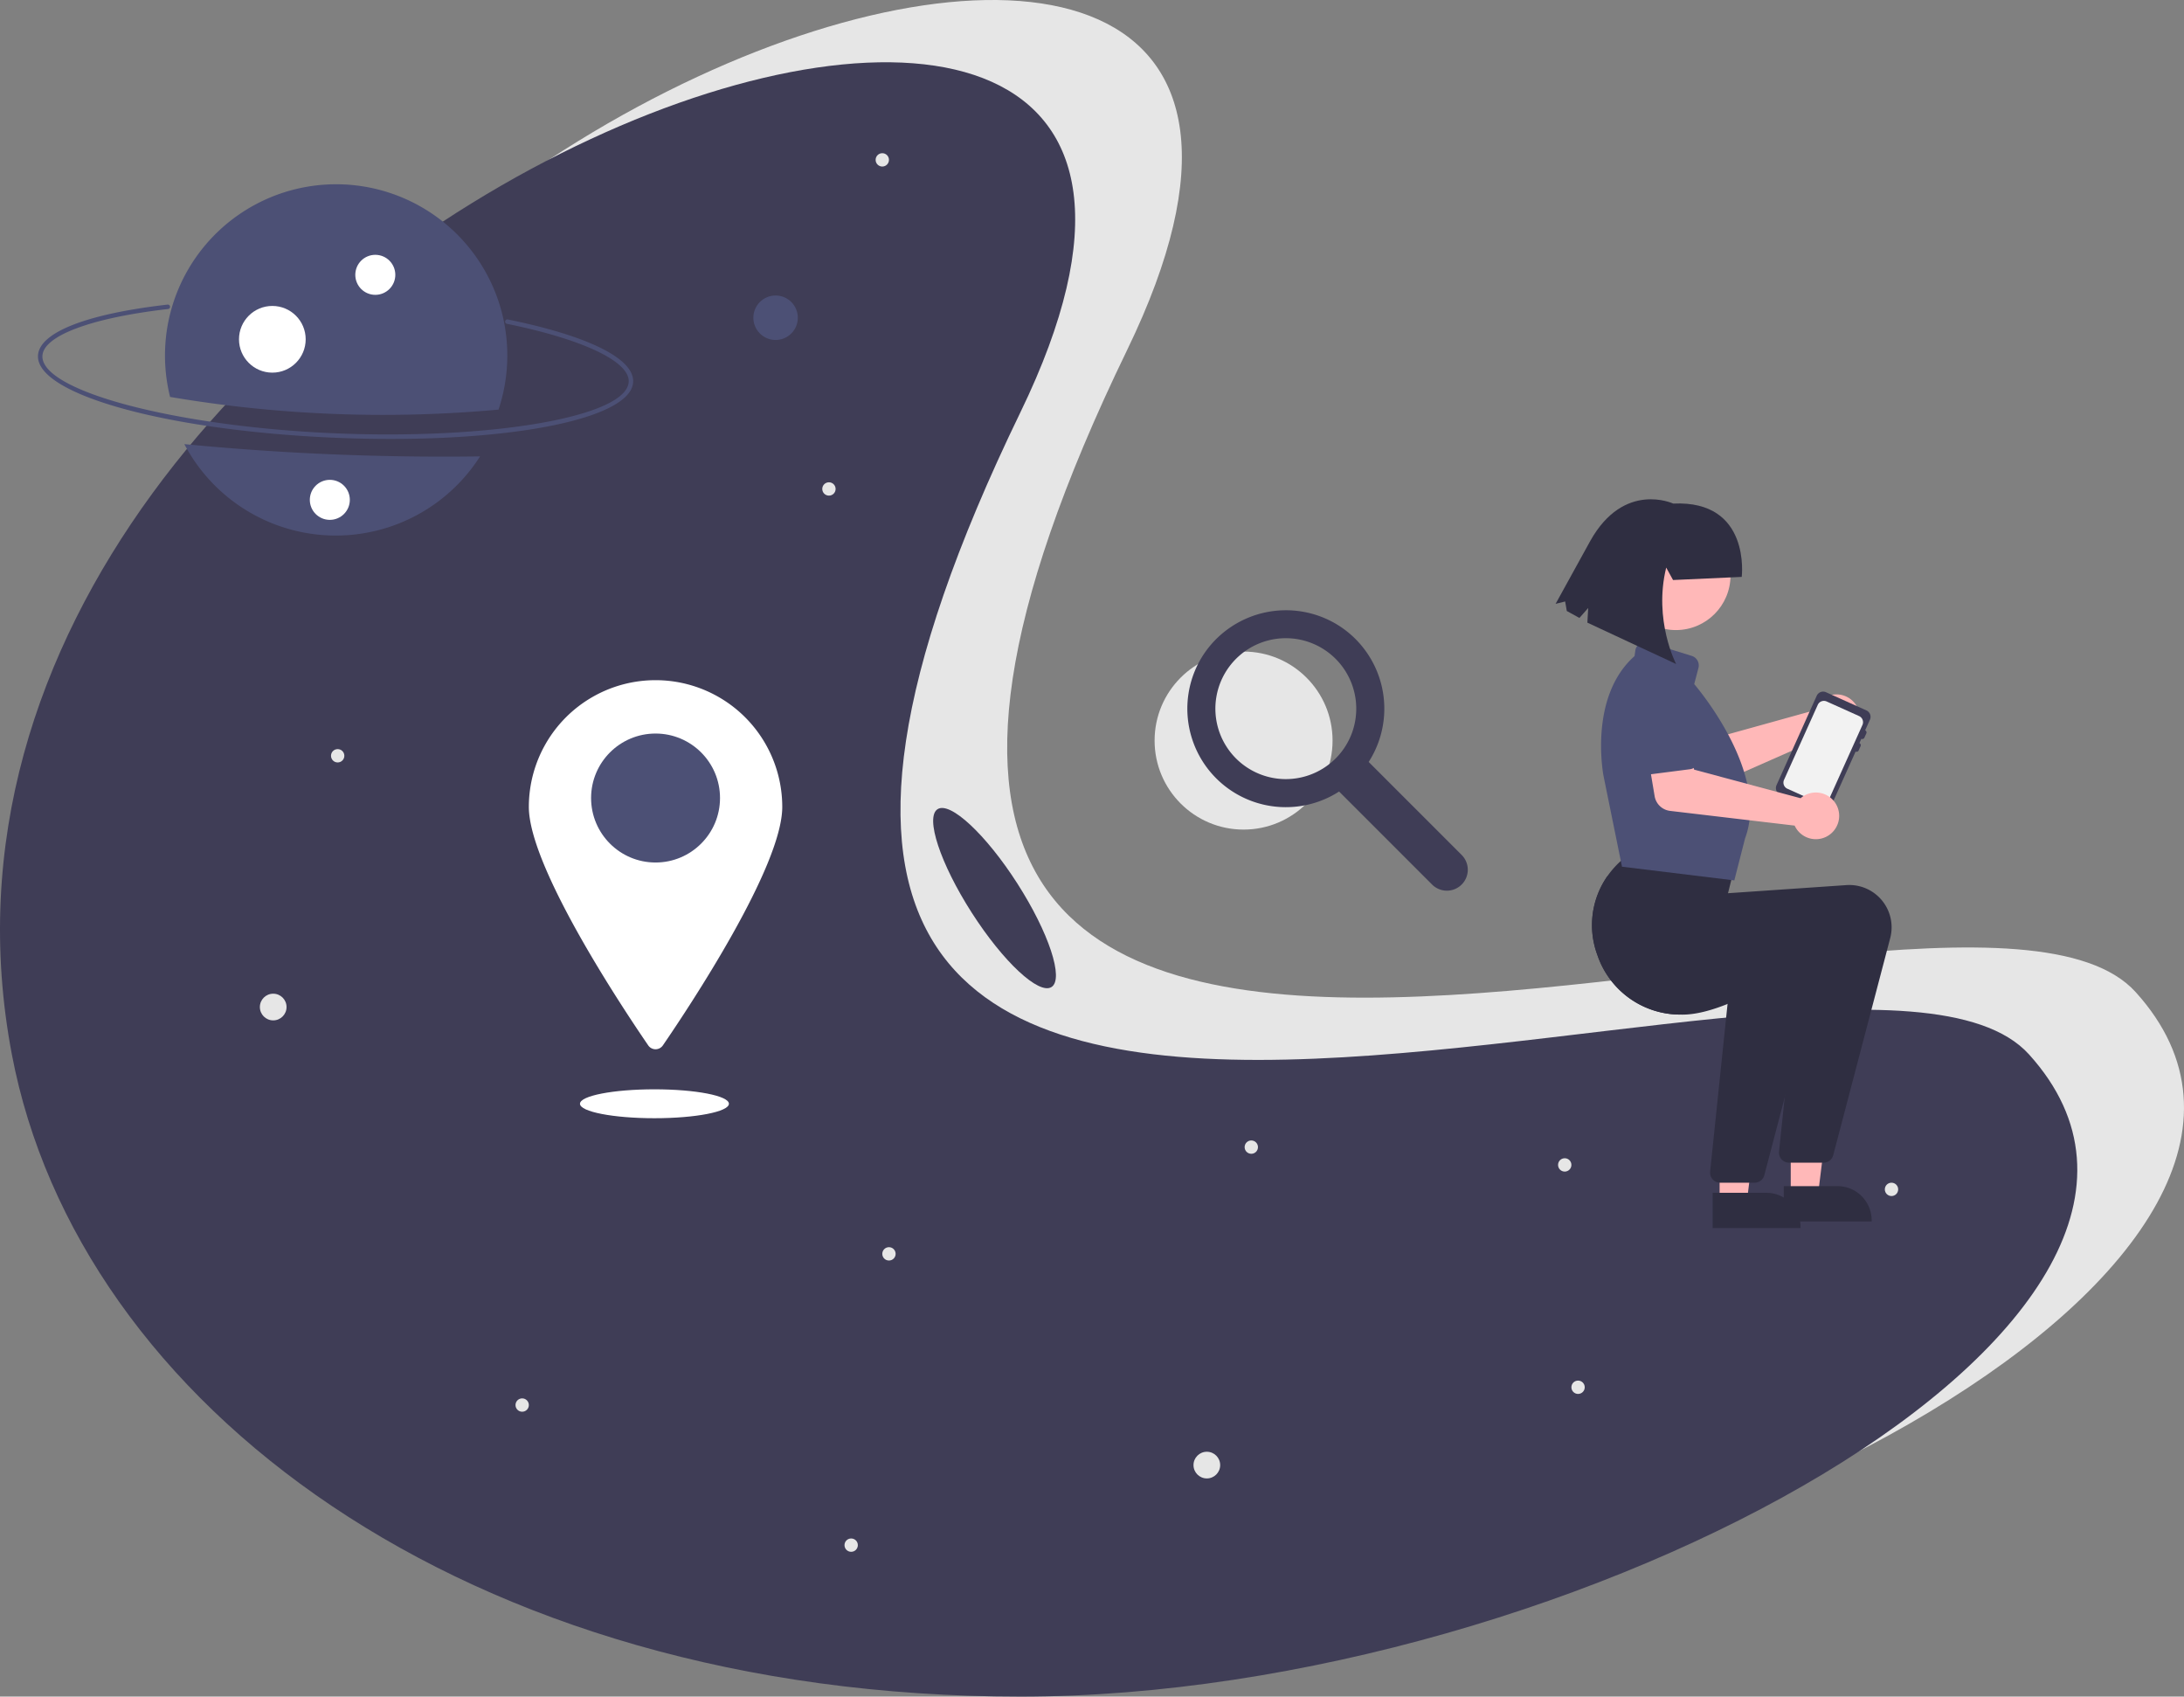 <svg xmlns="http://www.w3.org/2000/svg" data-name="Layer 1" width="982.487" height="763.014" viewBox="0 0 982.487 763.014" xmlns:xlink="http://www.w3.org/1999/xlink"><rect x="0" y="0" width="982.487" height="763.014" fill="#808080" stroke="none"/><circle cx="559.433" cy="333.061" r="40.03" fill="#e6e6e6"/><path d="M766.295,452.995l-41.832-41.832a44.307,44.307,0,0,0-14.426-61.926,44.458,44.458,0,0,0-58.914,12.238,44.307,44.307,0,0,0,60.033,62.995l41.832,41.832A9.409,9.409,0,0,0,766.295,452.995ZM709.594,409.601a31.684,31.684,0,1,1,9.28-22.404A31.586,31.586,0,0,1,709.594,409.601Z" transform="translate(-108.756 -68.493)" fill="#3f3d56"/><path d="M1069.529,514.699C1176.509,633.007,866.392,803.507,615.809,803.507S191.863,671.4,162.09,514.699C89.9,134.752,777.167-106.741,615.809,225.891,380.612,710.739,985.28,421.528,1069.529,514.699Z" transform="translate(-108.756 -68.493)" fill="#e6e6e6"/><path d="M1021.529,542.699C1128.509,661.007,818.392,831.507,567.809,831.507S143.863,699.4,114.09,542.699C41.9,162.752,729.167-78.741,567.809,253.891,332.612,738.739,937.28,449.528,1021.529,542.699Z" transform="translate(-108.756 -68.493)" fill="#3f3d56"/><path d="M258.35,265.318c-75.067-3.305-133.271-19.498-132.507-36.864.458-10.412,21.703-18.784,58.287-22.97a1,1,0,1,1,.227,1.987c-34.462,3.943-56.117,12.017-56.516,21.071-.691,15.705,59.114,31.631,130.597,34.778s132.456-7.461,133.148-23.166c.4-9.092-20.597-19.066-54.798-26.028a1,1,0,1,1,.399-1.96c36.301,7.391,56.857,17.624,56.397,28.076C392.82,257.609,333.418,268.623,258.35,265.318Z" transform="translate(-108.756 -68.493)" fill="#4c5075"/><path d="M191.679,268.227a76.983,76.983,0,0,0,133.036,5.522A1211.976,1211.976,0,0,1,191.679,268.227Z" transform="translate(-108.756 -68.493)" fill="#4c5075"/><path d="M333.019,252.713a76.997,76.997,0,1,0-147.749-5.706A572.233,572.233,0,0,0,333.019,252.713Z" transform="translate(-108.756 -68.493)" fill="#4c5075"/><circle cx="168.834" cy="123.601" r="9" fill="#fff"/><circle cx="122.513" cy="152.591" r="15" fill="#fff"/><circle cx="348.905" cy="142.898" r="10" fill="#4c5075"/><circle cx="122.905" cy="452.898" r="6" fill="#e6e6e6"/><circle cx="542.905" cy="658.898" r="6" fill="#e6e6e6"/><circle cx="151.905" cy="339.898" r="3" fill="#e6e6e6"/><circle cx="399.905" cy="563.898" r="3" fill="#e6e6e6"/><circle cx="850.905" cy="534.898" r="3" fill="#e6e6e6"/><circle cx="709.905" cy="623.898" r="3" fill="#e6e6e6"/><circle cx="562.905" cy="515.898" r="3" fill="#e6e6e6"/><circle cx="372.905" cy="219.898" r="3" fill="#e6e6e6"/><circle cx="396.905" cy="71.898" r="3" fill="#e6e6e6"/><circle cx="382.905" cy="694.898" r="3" fill="#e6e6e6"/><circle cx="234.905" cy="631.898" r="3" fill="#e6e6e6"/><circle cx="703.905" cy="523.898" r="3" fill="#e6e6e6"/><circle cx="148.374" cy="224.799" r="9" fill="#fff"/><path d="M460.661,431.391c0,26.88-41.559,89.516-53.705,107.247a3.992,3.992,0,0,1-6.591,0c-12.145-17.731-53.705-80.366-53.705-107.247a57,57,0,1,1,114,0Z" transform="translate(-108.756 -68.493)" fill="#fff"/><circle cx="294.905" cy="358.898" r="29" fill="#4c5075"/><ellipse cx="294.405" cy="496.398" rx="33.5" ry="6.5" fill="#fff"/><path d="M925.61,386.412a10.527,10.527,0,0,0-.641,1.529l-47.783,13.277-8.611-8.427L854.159,404.124,867.953,420.523a8,8,0,0,0,9.353,2.169l51.616-22.785a10.497,10.497,0,1,0-3.313-13.495Z" transform="translate(-108.756 -68.493)" fill="#ffb8b8"/><path d="M875.502,401.996l-17.935,13.96a4.5,4.5,0,0,1-6.682-1.337L839.738,394.891a12.497,12.497,0,0,1,19.769-15.294l16.338,15.594a4.5,4.5,0,0,1-.344,6.805Z" transform="translate(-108.756 -68.493)" fill="#4c5075"/><path d="M930.192,379.81l18.188,8.183a3.149,3.149,0,0,1,1.58,4.164l-2.153,4.786a1.053,1.053,0,0,1,.527,1.388l-.861,1.915a1.053,1.053,0,0,1-1.388.527l-.861,1.915a1.053,1.053,0,0,1,.527,1.388l-.861,1.915a1.053,1.053,0,0,1-1.388.527L931.871,432.362a3.149,3.149,0,0,1-4.164,1.58l-18.188-8.183a3.149,3.149,0,0,1-1.58-4.164l18.089-40.205A3.149,3.149,0,0,1,930.192,379.81Z" transform="translate(-108.756 -68.493)" fill="#3f3d56"/><path d="M912.821,423.212l14.591,6.571a3.034,3.034,0,0,0,3.999-1.512l6.739-14.99,2.341-5.196,6.099-13.562a3.026,3.026,0,0,0-1.511-3.989l-4.587-2.068L930.477,383.964a3.021,3.021,0,0,0-3.989,1.522L920.589,398.597l-6.718,14.927-2.561,5.7A3.022,3.022,0,0,0,912.821,423.212Z" transform="translate(-108.756 -68.493)" fill="#f2f2f2"/><polygon points="773.577 540.443 785.837 540.442 791.67 493.154 773.575 493.155 773.577 540.443" fill="#ffb8b8"/><path d="M879.207,604.933l24.144-.001h.001a15.386,15.386,0,0,1,15.386,15.386v.5l-39.531.001Z" transform="translate(-108.756 -68.493)" fill="#2f2e41"/><polygon points="805.577 537.443 817.837 537.442 823.67 490.154 805.575 490.155 805.577 537.443" fill="#ffb8b8"/><path d="M911.207,601.933l24.144-.001h.001a15.386,15.386,0,0,1,15.386,15.386v.5l-39.531.001Z" transform="translate(-108.756 -68.493)" fill="#2f2e41"/><path d="M827.341,497.971a39.41,39.41,0,0,0,36.9,26.81l.62.01c6.33.18,13.76-1.86,21.05-4.79,14.4-5.79,28.23-15.06,31.9-17.61l-6.22,59.79-2.52,24.24a4.514,4.514,0,0,0,4.48,4.97h15.53a4.505,4.505,0,0,0,4.36-3.36l25.64-97.65a19.032,19.032,0,0,0-19.71-23.83l-53.26,3.65,3.72-14.88-47.54-3.16-.14.1c-1.14.83-2.25,1.7-3.31,2.61a40.271,40.271,0,0,0-6.99,7.66A38.487,38.487,0,0,0,827.341,497.971Z" transform="translate(-108.756 -68.493)" fill="#2f2e41"/><path d="M827.341,497.971a39.41,39.41,0,0,0,36.9,26.81,196.146,196.146,0,0,0,22.57-13.39l-.9,8.61-7.84,75.42a4.514,4.514,0,0,0,4.48,4.97h15.53a4.505,4.505,0,0,0,4.36-3.36l9.15-34.85,16.49-62.8a19.032,19.032,0,0,0-19.71-23.83l-53.26,3.65,3.72-14.88-26.98-1.79A38.487,38.487,0,0,0,827.341,497.971Z" transform="translate(-108.756 -68.493)" fill="#2f2e41"/><path d="M838.774,458.321l-.358-.043-8.295-40.785c-.071-.354-6.852-35.533,13.937-53.924l.362-2.517a4.5,4.5,0,0,1,5.787-3.658l19.585,6.075a4.491,4.491,0,0,1,3.019,5.442l-1.904,7.242c2.64,3.1,33.715,40.512,22.89,69.335L888.949,464.439Z" transform="translate(-108.756 -68.493)" fill="#4c5075"/><path d="M920.094,426.49a10.526,10.526,0,0,0-1.329.99l-47.897-12.858-3.131-11.634-18.175,2.431,3.542,21.134a8,8,0,0,0,6.951,6.622l56.032,6.619a10.497,10.497,0,1,0,4.008-13.305Z" transform="translate(-108.756 -68.493)" fill="#ffb8b8"/><path d="M869.022,414.436,846.481,417.34a4.5,4.5,0,0,1-5.074-4.548l.43-22.655a12.497,12.497,0,0,1,24.799-3.121l6.142,21.734a4.5,4.5,0,0,1-3.756,5.686Z" transform="translate(-108.756 -68.493)" fill="#4c5075"/><circle cx="753.921" cy="258.804" r="24.561" fill="#ffb8b8"/><path d="M861.385,329.348l-3.075-5.6c-5.825,23.732,4.464,43.373,4.464,43.373l-39.932-18.601.38-6.6-3.951,4.484-5.677-3.129-.75-4.281-4.286,1.062,15.644-28.387c15.182-27.013,37.255-16.7,37.255-16.7,35.115-1.669,30.827,32.975,30.827,32.975Z" transform="translate(-108.756 -68.493)" fill="#2f2e41"/><ellipse cx="556.161" cy="472.391" rx="12.179" ry="47.5" transform="translate(-275.752 306.362) rotate(-32.662)" fill="#3f3d56"/></svg>